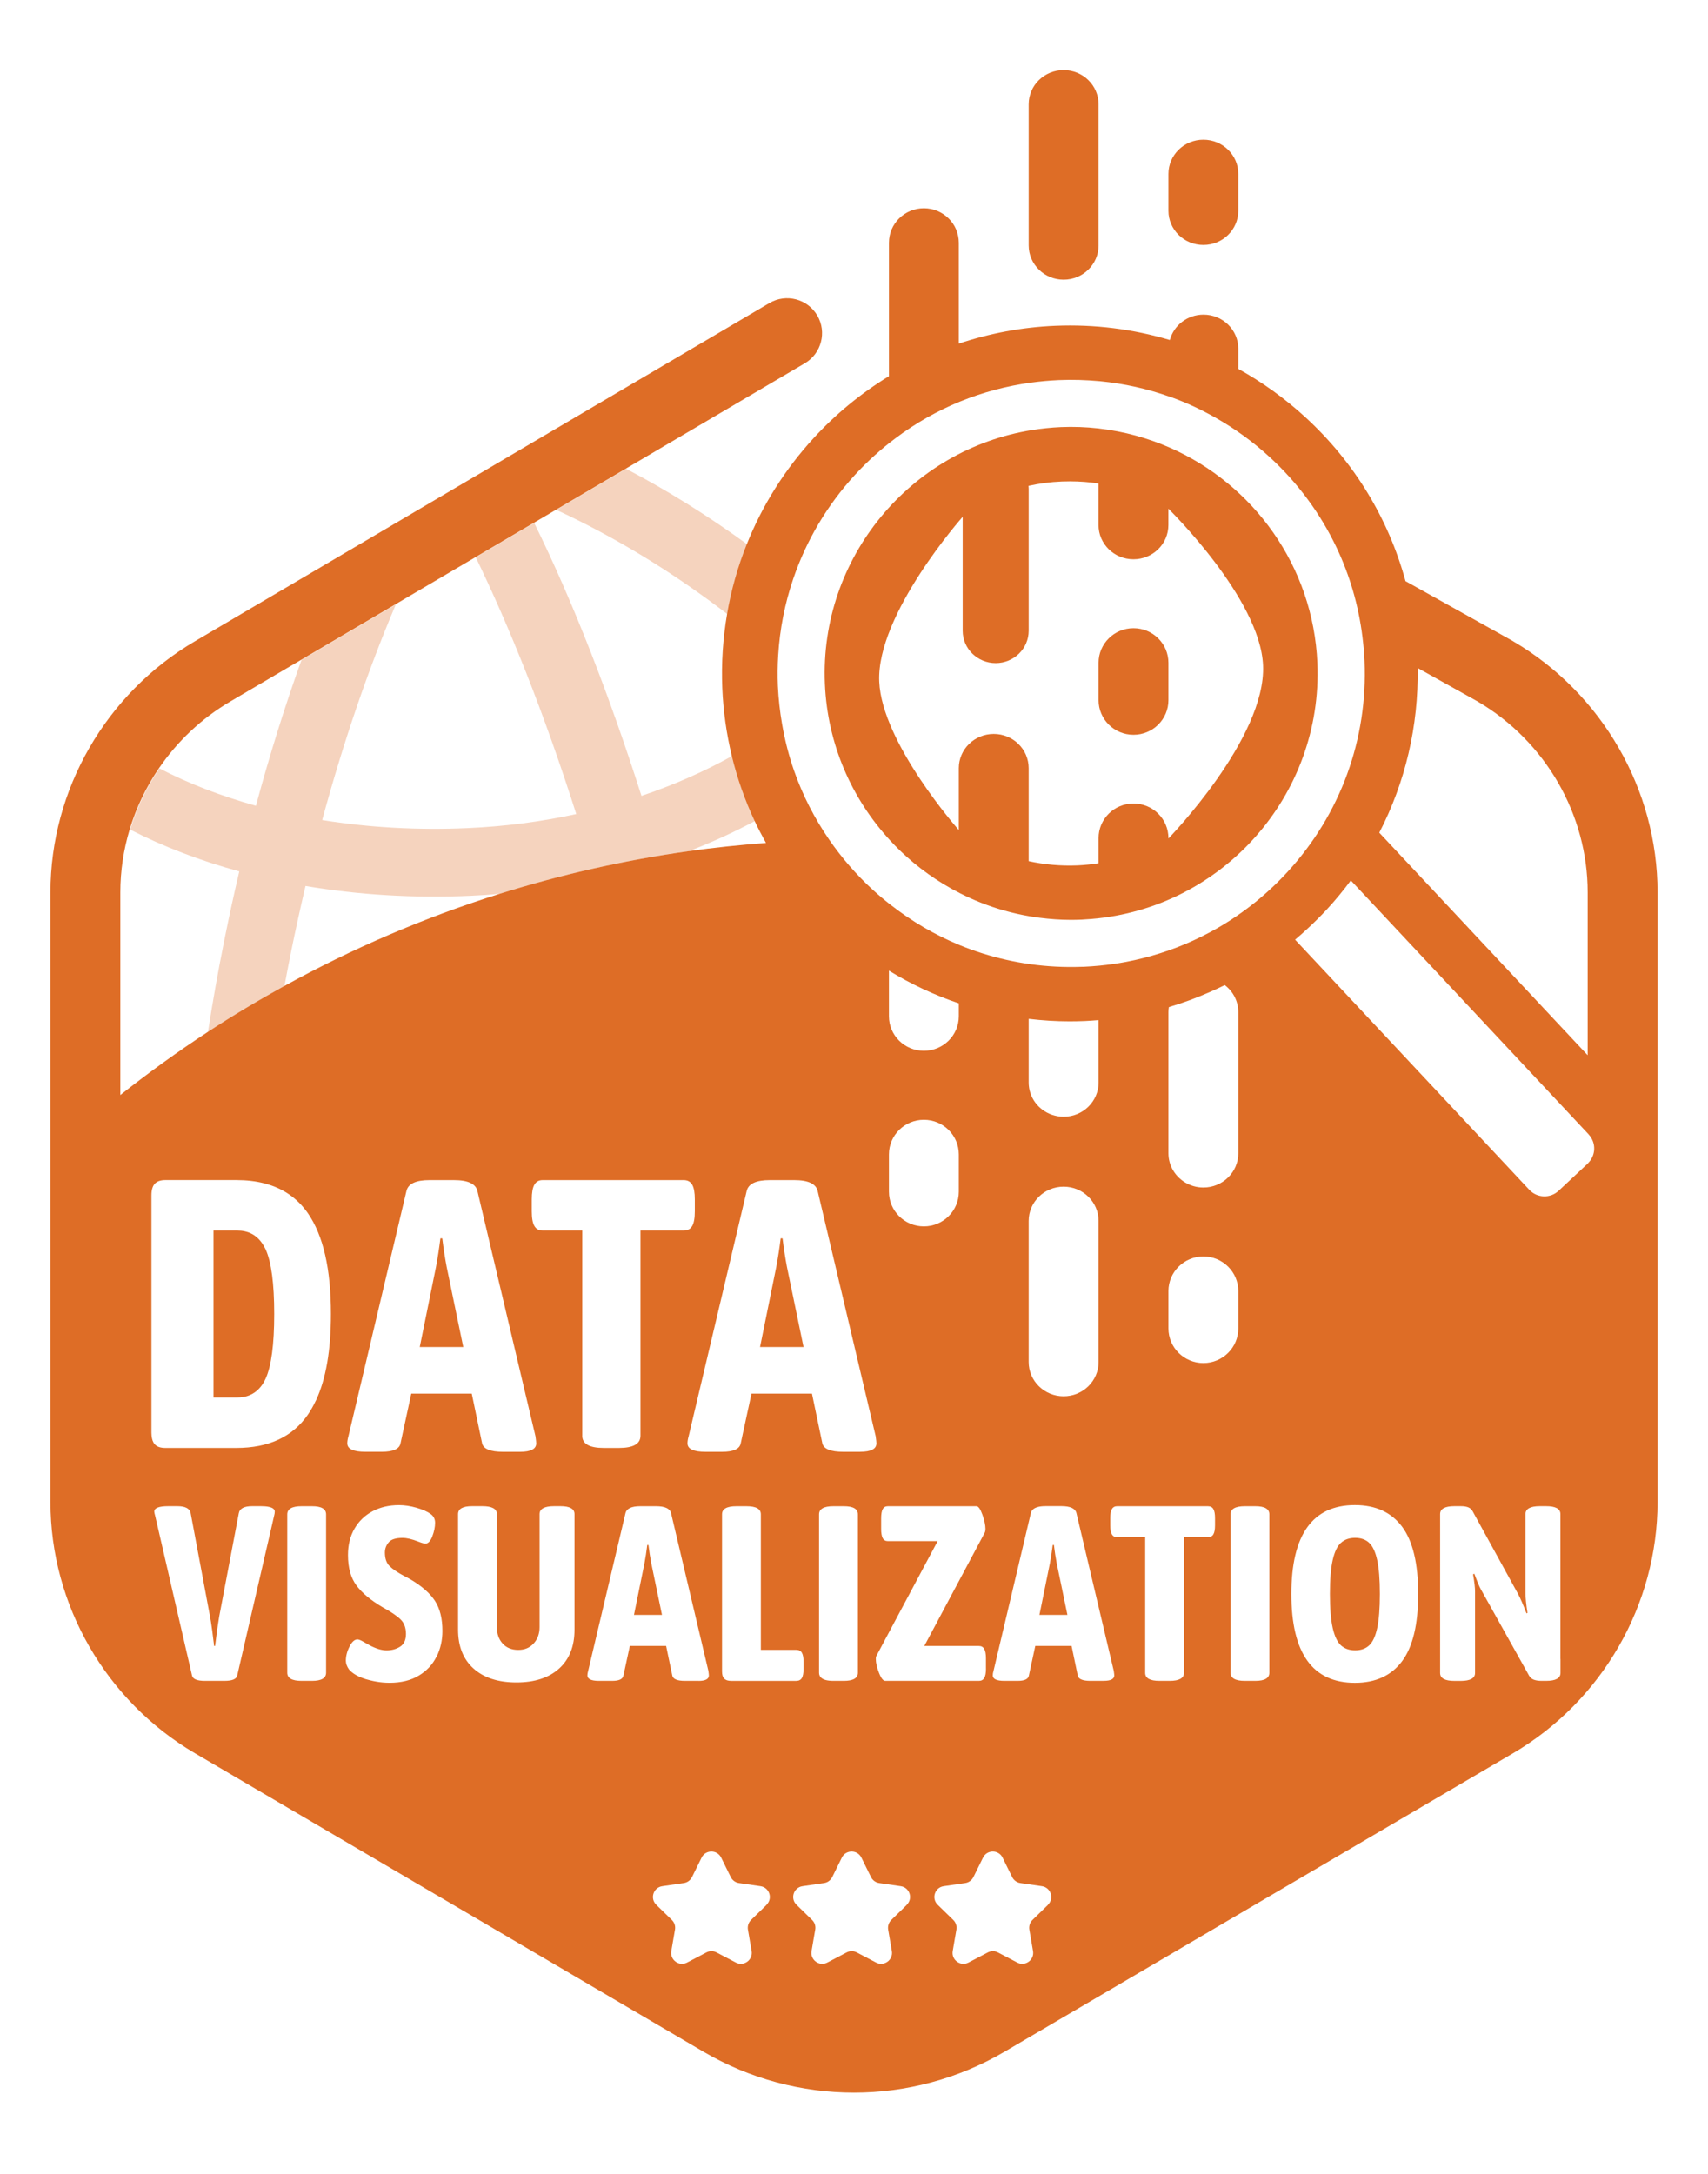 <?xml version="1.0" encoding="UTF-8"?>
<svg id="pixel" xmlns="http://www.w3.org/2000/svg" viewBox="0 0 440 560">
  <defs>
    <style>
      .cls-1 {
        fill: none;
      }

      .cls-1, .cls-2, .cls-3 {
        stroke-width: 0px;
      }

      .cls-2 {
        opacity: .3;
      }

      .cls-2, .cls-3 {
        fill: #de6d26;
      }
    </style>
  </defs>
  <path class="cls-2" d="M165.25,205.02c-8.14-25.55-17.54-49.84-27.64-70.32l-15.05,8.86c8.56,17.66,17.47,39.69,25.89,66.14-9.04,1.97-18.46,3.2-28,3.62-12.92.58-25.53-.16-37.45-2.08,5.44-20.06,11.86-38.83,18.98-55.56l-24.31,14.31c-4.27,11.89-8.21,24.47-11.74,37.57-8.94-2.48-17.29-5.69-24.87-9.62-3.3,4.84-5.85,10.16-7.53,15.77,8.61,4.41,18.05,8.01,28.11,10.77-1.35,5.76-2.63,11.6-3.81,17.5-1.6,7.91-3.02,15.9-4.26,23.9,6.4-4.19,12.98-8.13,19.7-11.84.53-2.84,1.08-5.71,1.66-8.61,1.18-5.81,2.44-11.54,3.77-17.2,13.56,2.3,27.88,3.18,42.51,2.53,2.53-.11,5.04-.28,7.54-.5,15.75-4.96,32.04-8.67,48.77-11.02,5.94-2.29,11.62-4.89,17.01-7.78-2.51-5.36-4.48-10.96-5.88-16.75-7.18,4.02-15.05,7.48-23.39,10.31Z"/>
  <path class="cls-2" d="M192.48,140.21c-10.09-7.34-20.53-13.85-31.2-19.45l-17.97,10.58c15.18,7.04,30.03,16.07,44.09,26.88,1.06-6.19,2.76-12.21,5.07-18Z"/>
  <path class="cls-3" d="M274,72.05c4.97,0,9-3.95,9-8.82V26.87c0-4.87-4.03-8.82-9-8.82s-9,3.95-9,8.82v36.36c0,4.87,4.03,8.82,9,8.82Z"/>
  <path class="cls-3" d="M292,161.82c-4.97,0-9,3.99-9,8.92v9.62c0,4.93,4.03,8.92,9,8.92s9-3.99,9-8.92v-9.62c0-4.93-4.03-8.92-9-8.92Z"/>
  <path class="cls-3" d="M310,63.11c4.97,0,9-3.94,9-8.81v-9.5c0-4.86-4.03-8.81-9-8.81s-9,3.94-9,8.81v9.5c0,4.86,4.03,8.81,9,8.81Z"/>
  <path class="cls-3" d="M301.33,115.31c-5.64-2.47-11.69-4.15-18-4.89-.11-.01-.22-.03-.34-.05-3.19-.36-6.44-.48-9.74-.34-2.49.11-4.93.37-7.33.75-31.37,4.99-54.8,32.88-53.42,65.37.66,15.57,6.92,29.6,16.73,40.26.83.9,1.68,1.79,2.56,2.64,4.58,4.43,9.81,8.16,15.53,11.06,1.7.86,3.45,1.66,5.24,2.37,4.01,1.6,8.22,2.79,12.58,3.54.89.15,1.78.29,2.67.4,2.66.34,5.35.54,8.09.54.9,0,1.81-.02,2.72-.06.84-.04,1.67-.1,2.5-.17,33.76-2.75,59.69-31.81,58.25-65.95-1.06-25-16.54-46.04-38.05-55.48ZM301,215.99v-.09c0-4.93-4.03-8.92-9-8.92s-9,3.99-9,8.92v6.47c-1.79.28-3.6.47-5.45.55-4.31.18-8.52-.21-12.55-1.09v-23.95c0-4.87-4.03-8.82-9-8.82s-9,3.95-9,8.82v15.94s-19.83-22.38-20.5-38.25c-.74-17.37,21.5-42.44,21.5-42.44v29.35c0,4.6,3.8,8.33,8.5,8.33s8.5-3.73,8.5-8.33v-36.6c0-.24-.02-.48-.04-.72,2.77-.61,5.62-1,8.55-1.12.71-.03,1.41-.04,2.12-.04,2.5,0,4.96.19,7.36.55v10.7c0,4.87,4.03,8.82,9,8.82s9-3.95,9-8.82v-4.21s23.66,23.11,24.39,40.36c.79,18.77-24.39,44.61-24.39,44.61Z"/>
  <path class="cls-1" d="M409,229.88c0-20.07-10.86-38.92-28.35-49.19l-15.45-8.62c.24,14.95-3.18,29.43-9.88,42.42l53.68,57.33v-41.95Z"/>
  <path class="cls-1" d="M238,270.69c4.97,0,9-3.98,9-8.89v-3.34c-6.28-2.11-12.31-4.94-18-8.42v11.76c0,4.91,4.03,8.89,9,8.89Z"/>
  <path class="cls-1" d="M229,307c0,4.93,4.03,8.92,9,8.92s9-3.99,9-8.92v-9.62c0-4.93-4.03-8.92-9-8.92s-9,3.99-9,8.92v9.62Z"/>
  <path class="cls-1" d="M265,328.11v22.76c0,4.87,4.03,8.82,9,8.82s9-3.95,9-8.82v-36.36c0-4.87-4.03-8.82-9-8.82s-9,3.95-9,8.82v13.6Z"/>
  <path class="cls-1" d="M351.5,170.28c-.09-2.13-.29-4.25-.55-6.34-1.01-8.01-3.25-15.71-6.65-22.87-4.12-8.68-9.91-16.58-17.2-23.28-4.32-3.97-9.02-7.36-13.99-10.18-3.59-2.04-7.33-3.79-11.19-5.2-.2-.07-.4-.13-.6-.2-5.77-2.05-11.79-3.4-17.97-3.99-.05,0-.09,0-.14-.01-3.46-.33-6.95-.43-10.48-.28-2.42.1-4.81.32-7.17.65-6.32.86-12.44,2.5-18.24,4.87-5.91,2.41-11.48,5.58-16.63,9.44-3.73,2.79-7.23,5.94-10.45,9.44-7.24,7.88-12.61,17.02-15.94,26.86-2.14,6.3-3.44,12.89-3.85,19.63-.16,2.6-.19,5.23-.08,7.87.14,3.33.52,6.62,1.08,9.85.71,4.11,1.74,8.13,3.1,12.03,2.21,6.31,5.27,12.28,9.08,17.8,3.19,4.62,6.9,8.92,11.14,12.81,1.47,1.35,3,2.62,4.55,3.84,5.55,4.36,11.59,7.88,18,10.5,3.83,1.57,7.78,2.81,11.82,3.72,2.04.46,4.1.84,6.18,1.13,4.41.61,8.9.85,13.43.68.13,0,.25,0,.38,0,1.4-.06,2.8-.17,4.19-.3,2.26-.22,4.49-.53,6.7-.95,1.51-.28,3-.62,4.48-.99,5.96-1.5,11.69-3.71,17.08-6.6,7.41-3.97,14.18-9.19,20.04-15.56,13.67-14.88,20.72-34.18,19.87-54.37Z"/>
  <path class="cls-1" d="M409.23,292.21l-28.03-29.93-33.22-35.48c-1.88,2.53-3.89,4.97-6.04,7.32-1.69,1.84-3.45,3.57-5.26,5.24-1,.93-2.02,1.82-3.06,2.7l60.34,64.44c2.01,2.15,5.4,2.26,7.55.25l7.47-6.99c.13-.12.23-.26.34-.39.82-.93,1.3-2.08,1.34-3.33.04-1.37-.44-2.68-1.34-3.7-.04-.04-.06-.09-.1-.13Z"/>
  <path class="cls-1" d="M310,305.9c4.97,0,9-3.95,9-8.82v-36.36c0-2.84-1.37-5.35-3.49-6.97-1.2.6-2.42,1.17-3.65,1.71-3.49,1.54-7.07,2.88-10.75,3.96-.06.42-.11.85-.11,1.29v36.36c0,3.15,1.69,5.91,4.23,7.47,1.38.85,3.02,1.35,4.77,1.35Z"/>
  <path class="cls-1" d="M274,287.69c4.97,0,9-3.95,9-8.82v-16.08c-1.2.1-2.39.19-3.6.24-1.3.05-2.59.08-3.88.08-3.54,0-7.05-.23-10.52-.64v16.4c0,3.84,2.51,7.1,6,8.31.94.33,1.94.51,3,.51Z"/>
  <path class="cls-1" d="M319,332.59c0-4.93-4.03-8.92-9-8.92s-9,3.99-9,8.92v9.62c0,4.93,4.03,8.92,9,8.92s9-3.99,9-8.92v-9.62Z"/>
  <path class="cls-3" d="M271.5,398h-.31c-.2,1.67-.45,3.25-.73,4.75l-2.69,13.25h7.21l-2.75-13.25c-.29-1.5-.53-3.08-.73-4.75Z"/>
  <path class="cls-3" d="M115.07,326.39c-.44-2.33-.82-4.8-1.14-7.39h-.48c-.32,2.59-.7,5.06-1.14,7.39l-4.18,20.61h11.21l-4.27-20.61Z"/>
  <path class="cls-3" d="M167.05,398h-.31c-.2,1.67-.45,3.25-.73,4.75l-2.69,13.25h7.21l-2.75-13.25c-.29-1.5-.53-3.08-.73-4.75Z"/>
  <path class="cls-3" d="M389.78,165.16l-27.7-15.46c-4.39-16.08-13.19-30.64-25.77-42.19-5.33-4.9-11.14-9.06-17.31-12.48v-5.2c0-4.85-4.02-8.78-8.97-8.78-4.16,0-7.65,2.78-8.67,6.54-9.44-2.81-19.38-4.08-29.51-3.66-8.58.36-16.92,1.94-24.85,4.59v-25.98c0-4.91-4.03-8.89-9-8.89s-9,3.98-9,8.89v34.37c-7.08,4.33-13.62,9.65-19.39,15.94-7.48,8.14-13.27,17.41-17.25,27.38-2.32,5.79-4.02,11.82-5.07,18-1.06,6.22-1.49,12.59-1.22,19.05.25,5.95,1.08,11.79,2.45,17.45,1.4,5.79,3.37,11.39,5.88,16.75.9,1.92,1.89,3.8,2.92,5.66-6.71.5-13.35,1.2-19.93,2.12-16.73,2.35-33.02,6.07-48.77,11.02-19.4,6.1-37.96,14.1-55.48,23.77-6.72,3.71-13.3,7.65-19.7,11.84-7.73,5.06-15.21,10.47-22.44,16.19v-52.2c0-5.54.83-10.98,2.39-16.17,1.69-5.61,4.24-10.93,7.53-15.77,4.72-6.93,10.97-12.88,18.44-17.26l18.17-10.69,24.31-14.31,20.59-12.12,15.05-8.86,5.71-3.36,17.97-10.58,46.18-27.18c4.28-2.52,5.71-8.04,3.19-12.32-2.52-4.28-8.04-5.71-12.32-3.19L50.24,165.17c-22.97,13.48-37.24,38.28-37.24,64.71v157.06c0,26.43,14.27,51.23,37.24,64.71l130.98,76.88c11.96,7.02,25.37,10.53,38.78,10.53s26.82-3.51,38.78-10.53l130.98-76.88c22.97-13.48,37.24-38.28,37.24-64.71v-157.1c0-26.41-14.26-51.19-37.22-64.67ZM365.2,172.07l15.45,8.62c17.49,10.27,28.35,29.11,28.35,49.19v41.95l-53.68-57.33c6.71-12.99,10.13-27.47,9.88-42.42ZM89.75,370.02l1.78-7.52,13.18-55.72c.45-1.86,2.43-2.78,5.93-2.78h6.32c3.56,0,5.57.93,6.02,2.78l13.31,56.24,1.66,7c.13.93.19,1.52.19,1.79,0,1.46-1.39,2.19-4.18,2.19h-4.34c-3.28,0-5.09-.73-5.43-2.2l-1.82-8.76-.84-4.04h-15.58l-.83,3.83-1.94,8.96c-.27,1.47-1.88,2.2-4.82,2.2h-4.24c-3.11,0-4.66-.73-4.66-2.19,0-.53.1-1.13.29-1.79ZM70.59,390.56l-.54,2.36-8.95,38.74c-.21.9-1.31,1.34-3.31,1.34h-5c-2,0-3.1-.45-3.31-1.34l-3.73-16.15-5.76-24.95c-.17-.6-.25-.98-.25-1.15,0-.94,1.21-1.41,3.62-1.41h2.32c2.09,0,3.24.62,3.45,1.86l4.96,26.49c.13.6.32,1.85.58,3.74.14,1.09.31,2.39.49,3.91h.25c.13-1.12.28-2.24.43-3.36.19-1.42.4-2.85.64-4.29l.57-3,4.46-23.49c.21-1.24,1.36-1.86,3.45-1.86h2.26c.8,0,1.46.06,1.99.17,1.04.21,1.57.62,1.57,1.24,0,.3-.06.68-.19,1.15ZM84,427.62v3.28c0,1.4-1.21,2.1-3.63,2.1h-2.68c-2.46,0-3.69-.7-3.69-2.1v-40.79c0-1.4,1.23-2.1,3.69-2.1h2.68c2.42,0,3.63.7,3.63,2.1v37.51ZM81.38,360.76c-.62,1.33-1.31,2.55-2.07,3.66-3.95,5.72-10.1,8.58-18.44,8.58h-18.3c-1.22,0-2.12-.31-2.7-.94-.46-.5-.73-1.25-.82-2.23-.02-.25-.04-.5-.04-.78v-61.11c0-1.38.29-2.38.87-3.01.58-.62,1.48-.94,2.7-.94h18.3c2.63,0,5.04.28,7.23.85,4.77,1.23,8.51,3.81,11.22,7.72,3.95,5.72,5.92,14.36,5.92,25.93,0,9.32-1.28,16.74-3.85,22.26ZM112.45,426.75c-1,2.03-2.52,3.66-4.56,4.89-2.04,1.24-4.56,1.85-7.56,1.85-.59,0-1.17-.03-1.76-.08-1.09-.1-2.18-.29-3.25-.56-.35-.09-.7-.17-1.05-.28-2-.62-3.46-1.46-4.37-2.52-.54-.77-.81-1.51-.81-2.24,0-1.19.31-2.41.94-3.64.62-1.24,1.31-1.85,2.06-1.85.33,0,.86.21,1.59.64.73.43,1.26.73,1.59.9,1.62.85,3.06,1.28,4.31,1.28,1.33,0,2.5-.32,3.5-.96s1.5-1.73,1.5-3.26c0-1.62-.48-2.89-1.44-3.8-.96-.92-2.46-1.93-4.5-3.04-3.12-1.83-5.4-3.73-6.84-5.69-1.44-1.96-2.16-4.56-2.16-7.8,0-2.6.56-4.87,1.69-6.81,1.12-1.94,2.68-3.43,4.66-4.48,1.98-1.04,4.24-1.57,6.78-1.57,1.42,0,2.92.22,4.5.67,1.58.45,2.81.99,3.69,1.63.75.55,1.12,1.3,1.12,2.24,0,1.11-.24,2.28-.72,3.52-.48,1.24-1.07,1.85-1.78,1.85-.33,0-.94-.17-1.81-.51-1.62-.64-2.98-.96-4.06-.96-1.75,0-2.95.38-3.59,1.15-.65.77-.97,1.64-.97,2.62,0,1.53.4,2.7,1.19,3.48.79.79,2.06,1.65,3.81,2.59.37.17.94.47,1.69.9,2.87,1.71,4.94,3.54,6.22,5.5,1.27,1.96,1.91,4.54,1.91,7.74,0,2.39-.5,4.59-1.5,6.62ZM148,419.78c0,4.31-1.32,7.65-3.96,10.04-2.64,2.39-6.31,3.58-11.01,3.58s-8.38-1.19-11.04-3.58c-2.66-2.39-3.99-5.73-3.99-10.04v-29.73c0-1.36,1.21-2.05,3.62-2.05h2.63c2.5,0,3.75.68,3.75,2.05v29.09c0,1.75.5,3.17,1.49,4.25.99,1.09,2.33,1.63,4.01,1.63s2.96-.55,3.98-1.66c1.01-1.11,1.52-2.51,1.52-4.22v-29.09c0-1.36,1.25-2.05,3.75-2.05h1.63c2.41,0,3.62.68,3.62,2.05v29.73ZM150,369.86v-52.86h-10.23c-.96,0-1.66-.4-2.11-1.19-.45-.79-.67-2.05-.67-3.77v-3.08c0-1.72.22-2.98.67-3.77.45-.79,1.15-1.19,2.11-1.19h36.35c1.02,0,1.75.4,2.2,1.19.45.79.67,2.05.67,3.77v3.08c0,1.72-.22,2.98-.67,3.77-.45.79-1.18,1.19-2.2,1.19h-11.13v52.86c0,2.09-1.85,3.14-5.54,3.14h-3.92c-3.69,0-5.54-1.05-5.54-3.14ZM179.92,433h-3.46c-1.97,0-3.05-.44-3.26-1.32l-1.07-5.12-.53-2.56h-9.35l-1.66,7.68s-.03.08-.04.12c-.23.8-1.17,1.2-2.85,1.2h-3.39c-.07,0-.13,0-.19,0-1.86-.03-2.8-.5-2.8-1.4,0-.34.06-.72.19-1.15l9.62-40.65c.29-1.19,1.56-1.79,3.81-1.79h4.06c2.29,0,3.58.6,3.87,1.79l4.54,19.19,5.08,21.46c.08.6.12.98.12,1.15,0,.94-.9,1.41-2.69,1.41ZM186.56,432.42c-.38-.39-.56-1.01-.56-1.86v-40.48c0-1.38,1.24-2.07,3.72-2.07h2.56c2.48,0,3.72.69,3.72,2.07v34.93h9.12c.67,0,1.15.24,1.44.73.29.49.44,1.26.44,2.32v1.89c0,1.06-.15,1.83-.44,2.32-.29.49-.77.73-1.44.73h-16.8c-.79,0-1.38-.19-1.75-.58ZM221,406.37v24.53c0,1.4-1.21,2.1-3.63,2.1h-2.68c-1.6,0-2.67-.3-3.23-.89-.3-.32-.46-.72-.46-1.21v-40.79c0-1.4,1.23-2.1,3.69-2.1h2.68c2.42,0,3.63.7,3.63,2.1v16.27ZM221.61,374h-4.34c-3.28,0-5.09-.73-5.43-2.2l-1.17-5.61-1.5-7.19h-15.58l-2.77,12.8c-.27,1.47-1.88,2.2-4.82,2.2h-4.24c-3.11,0-4.66-.73-4.66-2.19,0-.53.1-1.13.29-1.79l13-54.92,1.97-8.32c.45-1.86,2.43-2.78,5.93-2.78h6.32c3.56,0,5.57.93,6.02,2.78l8.91,37.67,4.08,17.25,1.97,8.31c.13.93.19,1.52.19,1.79,0,1.46-1.39,2.19-4.18,2.19ZM254,429.84c0,1.1-.15,1.9-.44,2.4-.29.51-.75.76-1.38.76h-24.13c-.54,0-1.08-.7-1.62-2.09-.54-1.39-.81-2.57-.81-3.54,0-.34.02-.55.06-.63l1.95-3.66,13.92-26.08h-12.81c-.62,0-1.07-.25-1.34-.76-.27-.51-.41-1.31-.41-2.4v-2.67c0-1.1.13-1.9.41-2.4.27-.51.72-.76,1.34-.76h22.81c.5,0,1.01.73,1.53,2.18.52,1.46.78,2.67.78,3.64,0,.42-.06.76-.19,1.01l-7.41,13.89-8.15,15.28h14.06c.63,0,1.08.25,1.38.76.29.51.44,1.31.44,2.4v2.67ZM238,288.46c4.97,0,9,3.99,9,8.92v9.62c0,4.93-4.03,8.92-9,8.92s-9-3.99-9-8.92v-9.62c0-4.93,4.03-8.92,9-8.92ZM229,261.8v-11.76c5.69,3.48,11.72,6.31,18,8.42v3.34c0,4.91-4.03,8.89-9,8.89s-9-3.98-9-8.89ZM284.37,433h-3.46c-1.97,0-3.05-.44-3.26-1.32l-1.6-7.68h-9.35l-1.66,7.68c-.17.88-1.13,1.32-2.89,1.32h-3.4c-2,0-3-.47-3-1.41,0-.34.06-.72.19-1.15l9.53-40.28.09-.38c.18-.75.75-1.26,1.7-1.54.57-.17,1.27-.25,2.11-.25h4.06c2.29,0,3.58.6,3.87,1.79l9.62,40.65c.08.6.13.98.13,1.15,0,.94-.9,1.41-2.69,1.41ZM274,305.69c4.97,0,9,3.95,9,8.82v36.36c0,4.87-4.03,8.82-9,8.82s-9-3.95-9-8.82v-36.36c0-4.87,4.03-8.82,9-8.82ZM265,278.86v-16.4c3.47.41,6.98.64,10.52.64,1.29,0,2.59-.03,3.88-.08,1.2-.05,2.4-.14,3.6-.24v16.08c0,4.87-4.03,8.82-9,8.82-1.05,0-2.06-.19-3-.51-3.5-1.21-6-4.47-6-8.31ZM313,392.95c0,1.06-.14,1.83-.43,2.32-.29.49-.76.73-1.41.73h-6.16v34.93c0,1.38-1.23,2.07-3.69,2.07h-2.61c-2.46,0-3.69-.69-3.69-2.07v-34.93h-7.22c-.61,0-1.07-.24-1.35-.73-.29-.49-.43-1.26-.43-2.32v-1.89c0-1.06.14-1.83.43-2.32.29-.49.74-.73,1.35-.73h23.37c.65,0,1.13.24,1.41.73.29.49.43,1.26.43,2.32v1.89ZM310,351.13c-4.97,0-9-3.99-9-8.92v-9.62c0-4.93,4.03-8.92,9-8.92s9,3.99,9,8.92v9.62c0,4.93-4.03,8.92-9,8.92ZM301,297.08v-36.36c0-.44.04-.87.11-1.29,3.68-1.08,7.26-2.42,10.75-3.96,1.23-.54,2.45-1.12,3.65-1.71,2.12,1.61,3.49,4.13,3.49,6.97v36.36c0,4.87-4.03,8.82-9,8.82-1.76,0-3.39-.5-4.77-1.35-2.54-1.56-4.23-4.32-4.23-7.47ZM327,430.9c0,1.4-1.21,2.1-3.63,2.1h-2.68c-2.46,0-3.69-.7-3.69-2.1v-40.79c0-1.4,1.23-2.1,3.69-2.1h2.68c2.42,0,3.63.7,3.63,2.1v40.79ZM311.6,240.2c-5.39,2.88-11.12,5.1-17.08,6.6-1.48.37-2.98.71-4.48.99-2.21.41-4.44.73-6.7.95-1.39.13-2.78.24-4.19.3-.13,0-.25,0-.38,0-4.54.17-9.03-.06-13.43-.68-2.08-.29-4.14-.67-6.18-1.13-4.04-.91-8-2.15-11.82-3.72-6.41-2.62-12.45-6.15-18-10.5-1.56-1.22-3.08-2.49-4.55-3.84-4.23-3.89-7.95-8.19-11.14-12.81-3.81-5.52-6.88-11.49-9.08-17.8-1.36-3.89-2.39-7.92-3.1-12.03-.56-3.23-.93-6.52-1.08-9.85-.11-2.64-.08-5.27.08-7.87.41-6.75,1.71-13.33,3.85-19.63,3.34-9.84,8.7-18.98,15.94-26.86,3.22-3.5,6.72-6.65,10.45-9.44,5.14-3.86,10.72-7.03,16.63-9.44,5.81-2.37,11.92-4,18.24-4.87,2.37-.32,4.76-.54,7.17-.65,3.53-.15,7.03-.04,10.48.28.05,0,.09,0,.14.01,6.17.6,12.2,1.94,17.97,3.99.2.07.4.13.6.2,3.86,1.41,7.59,3.16,11.19,5.2,4.98,2.82,9.68,6.21,13.99,10.18,7.29,6.7,13.08,14.6,17.2,23.28,3.4,7.16,5.64,14.86,6.65,22.87.26,2.1.46,4.21.55,6.34.86,20.18-6.2,39.49-19.87,54.37-5.85,6.37-12.63,11.59-20.04,15.56ZM361.19,427.94c-2.77,3.71-6.82,5.56-12.15,5.56-10.91,0-16.37-7.63-16.37-22.89s5.46-22.89,16.37-22.89c5.33,0,9.38,1.85,12.15,5.56s4.15,9.48,4.15,17.33-1.38,13.62-4.15,17.33ZM402,427.35v3.6c0,1.36-1.23,2.05-3.69,2.05h-1.21c-.85,0-1.55-.12-2.1-.35-.55-.23-1-.71-1.34-1.44l-12.14-21.73c-.38-.64-.95-2-1.72-4.09l-.32.19c.34,1.96.51,3.41.51,4.35v21.03c0,1.36-1.23,2.05-3.69,2.05h-1.62c-2.46,0-3.69-.68-3.69-2.05v-40.91c0-1.36,1.23-2.05,3.69-2.05h1.65c.85,0,1.53.12,2.03.35.51.23.93.71,1.27,1.44l11.45,20.84c.59,1.11,1.31,2.77,2.16,4.99l.25-.13c-.34-2.22-.51-3.9-.51-5.05v-20.39c0-1.36,1.23-2.05,3.69-2.05h1.62c2.46,0,3.69.68,3.69,2.05v37.31ZM409.33,299.37c-.12.13-.22.27-.34.39l-7.47,6.99c-2.15,2.01-5.54,1.9-7.55-.25l-60.34-64.44c1.04-.87,2.06-1.77,3.06-2.7,1.81-1.67,3.57-3.41,5.26-5.24,2.16-2.35,4.17-4.8,6.04-7.32l33.22,35.48,28.03,29.93s.06.09.1.13c.91,1.03,1.39,2.33,1.34,3.7-.04,1.25-.53,2.41-1.34,3.33ZM197.5,490.67l-4.02,3.92c-.66.64-.96,1.57-.81,2.48l.95,5.53c.39,2.29-2.01,4.04-4.07,2.96l-4.97-2.61c-.82-.43-1.79-.43-2.61,0l-4.97,2.61c-2.06,1.08-4.46-.67-4.07-2.96l.95-5.53c.16-.91-.15-1.84-.81-2.48l-4.02-3.92c-1.66-1.62-.75-4.45,1.55-4.78l5.55-.81c.91-.13,1.7-.71,2.11-1.53l2.48-5.03c1.03-2.08,4-2.08,5.03,0l2.48,5.03c.41.83,1.2,1.4,2.11,1.53l5.55.81c2.3.33,3.22,3.16,1.55,4.78ZM233.63,490.67l-4.02,3.92c-.66.64-.96,1.57-.81,2.48l.95,5.53c.39,2.29-2.01,4.04-4.07,2.96l-4.97-2.61c-.82-.43-1.79-.43-2.61,0l-4.97,2.61c-2.06,1.08-4.46-.67-4.07-2.96l.95-5.53c.16-.91-.15-1.84-.81-2.48l-4.02-3.92c-1.66-1.62-.75-4.45,1.55-4.78l5.55-.81c.91-.13,1.7-.71,2.11-1.53l2.48-5.03c1.03-2.08,4-2.08,5.03,0l2.48,5.03c.41.83,1.2,1.4,2.11,1.53l5.55.81c2.3.33,3.22,3.16,1.55,4.78ZM270,490.67l-4.02,3.92c-.66.64-.96,1.57-.81,2.48l.95,5.53c.39,2.29-2.01,4.04-4.07,2.96l-4.97-2.61c-.82-.43-1.79-.43-2.61,0l-4.97,2.61c-2.06,1.08-4.46-.67-4.07-2.96l.95-5.53c.16-.91-.15-1.84-.81-2.48l-4.02-3.92c-1.66-1.62-.75-4.45,1.55-4.78l5.55-.81c.91-.13,1.7-.71,2.11-1.53l2.48-5.03c1.03-2.08,4-2.08,5.03,0l2.48,5.03c.41.83,1.2,1.4,2.11,1.53l5.55.81c2.3.33,3.22,3.16,1.55,4.78Z"/>
  <path class="cls-3" d="M352.72,397.44c-.92-.85-2.12-1.28-3.62-1.28s-2.72.43-3.66,1.28c-.94.85-1.65,2.33-2.12,4.44-.48,2.11-.72,5.02-.72,8.73s.24,6.63.72,8.76c.48,2.13,1.19,3.62,2.12,4.48.94.85,2.16,1.28,3.66,1.28s2.71-.43,3.62-1.28c.92-.85,1.6-2.33,2.06-4.44.46-2.11.69-5.04.69-8.79s-.23-6.62-.69-8.73c-.46-2.11-1.15-3.59-2.06-4.44Z"/>
  <path class="cls-3" d="M67.5,320.24c-1.49-2.15-3.6-3.24-6.36-3.24h-6.14v43h6.14c2.32,0,4.18-.78,5.6-2.29.66-.7,1.23-1.54,1.69-2.57,1.47-3.24,2.21-8.79,2.21-16.64s-.74-13.4-2.21-16.64c-.27-.6-.59-1.13-.93-1.62Z"/>
  <path class="cls-3" d="M201.59,319h-.48c-.32,2.59-.7,5.06-1.14,7.39l-4.18,20.61h11.21l-4.27-20.61c-.44-2.33-.82-4.8-1.14-7.39Z"/>
</svg>